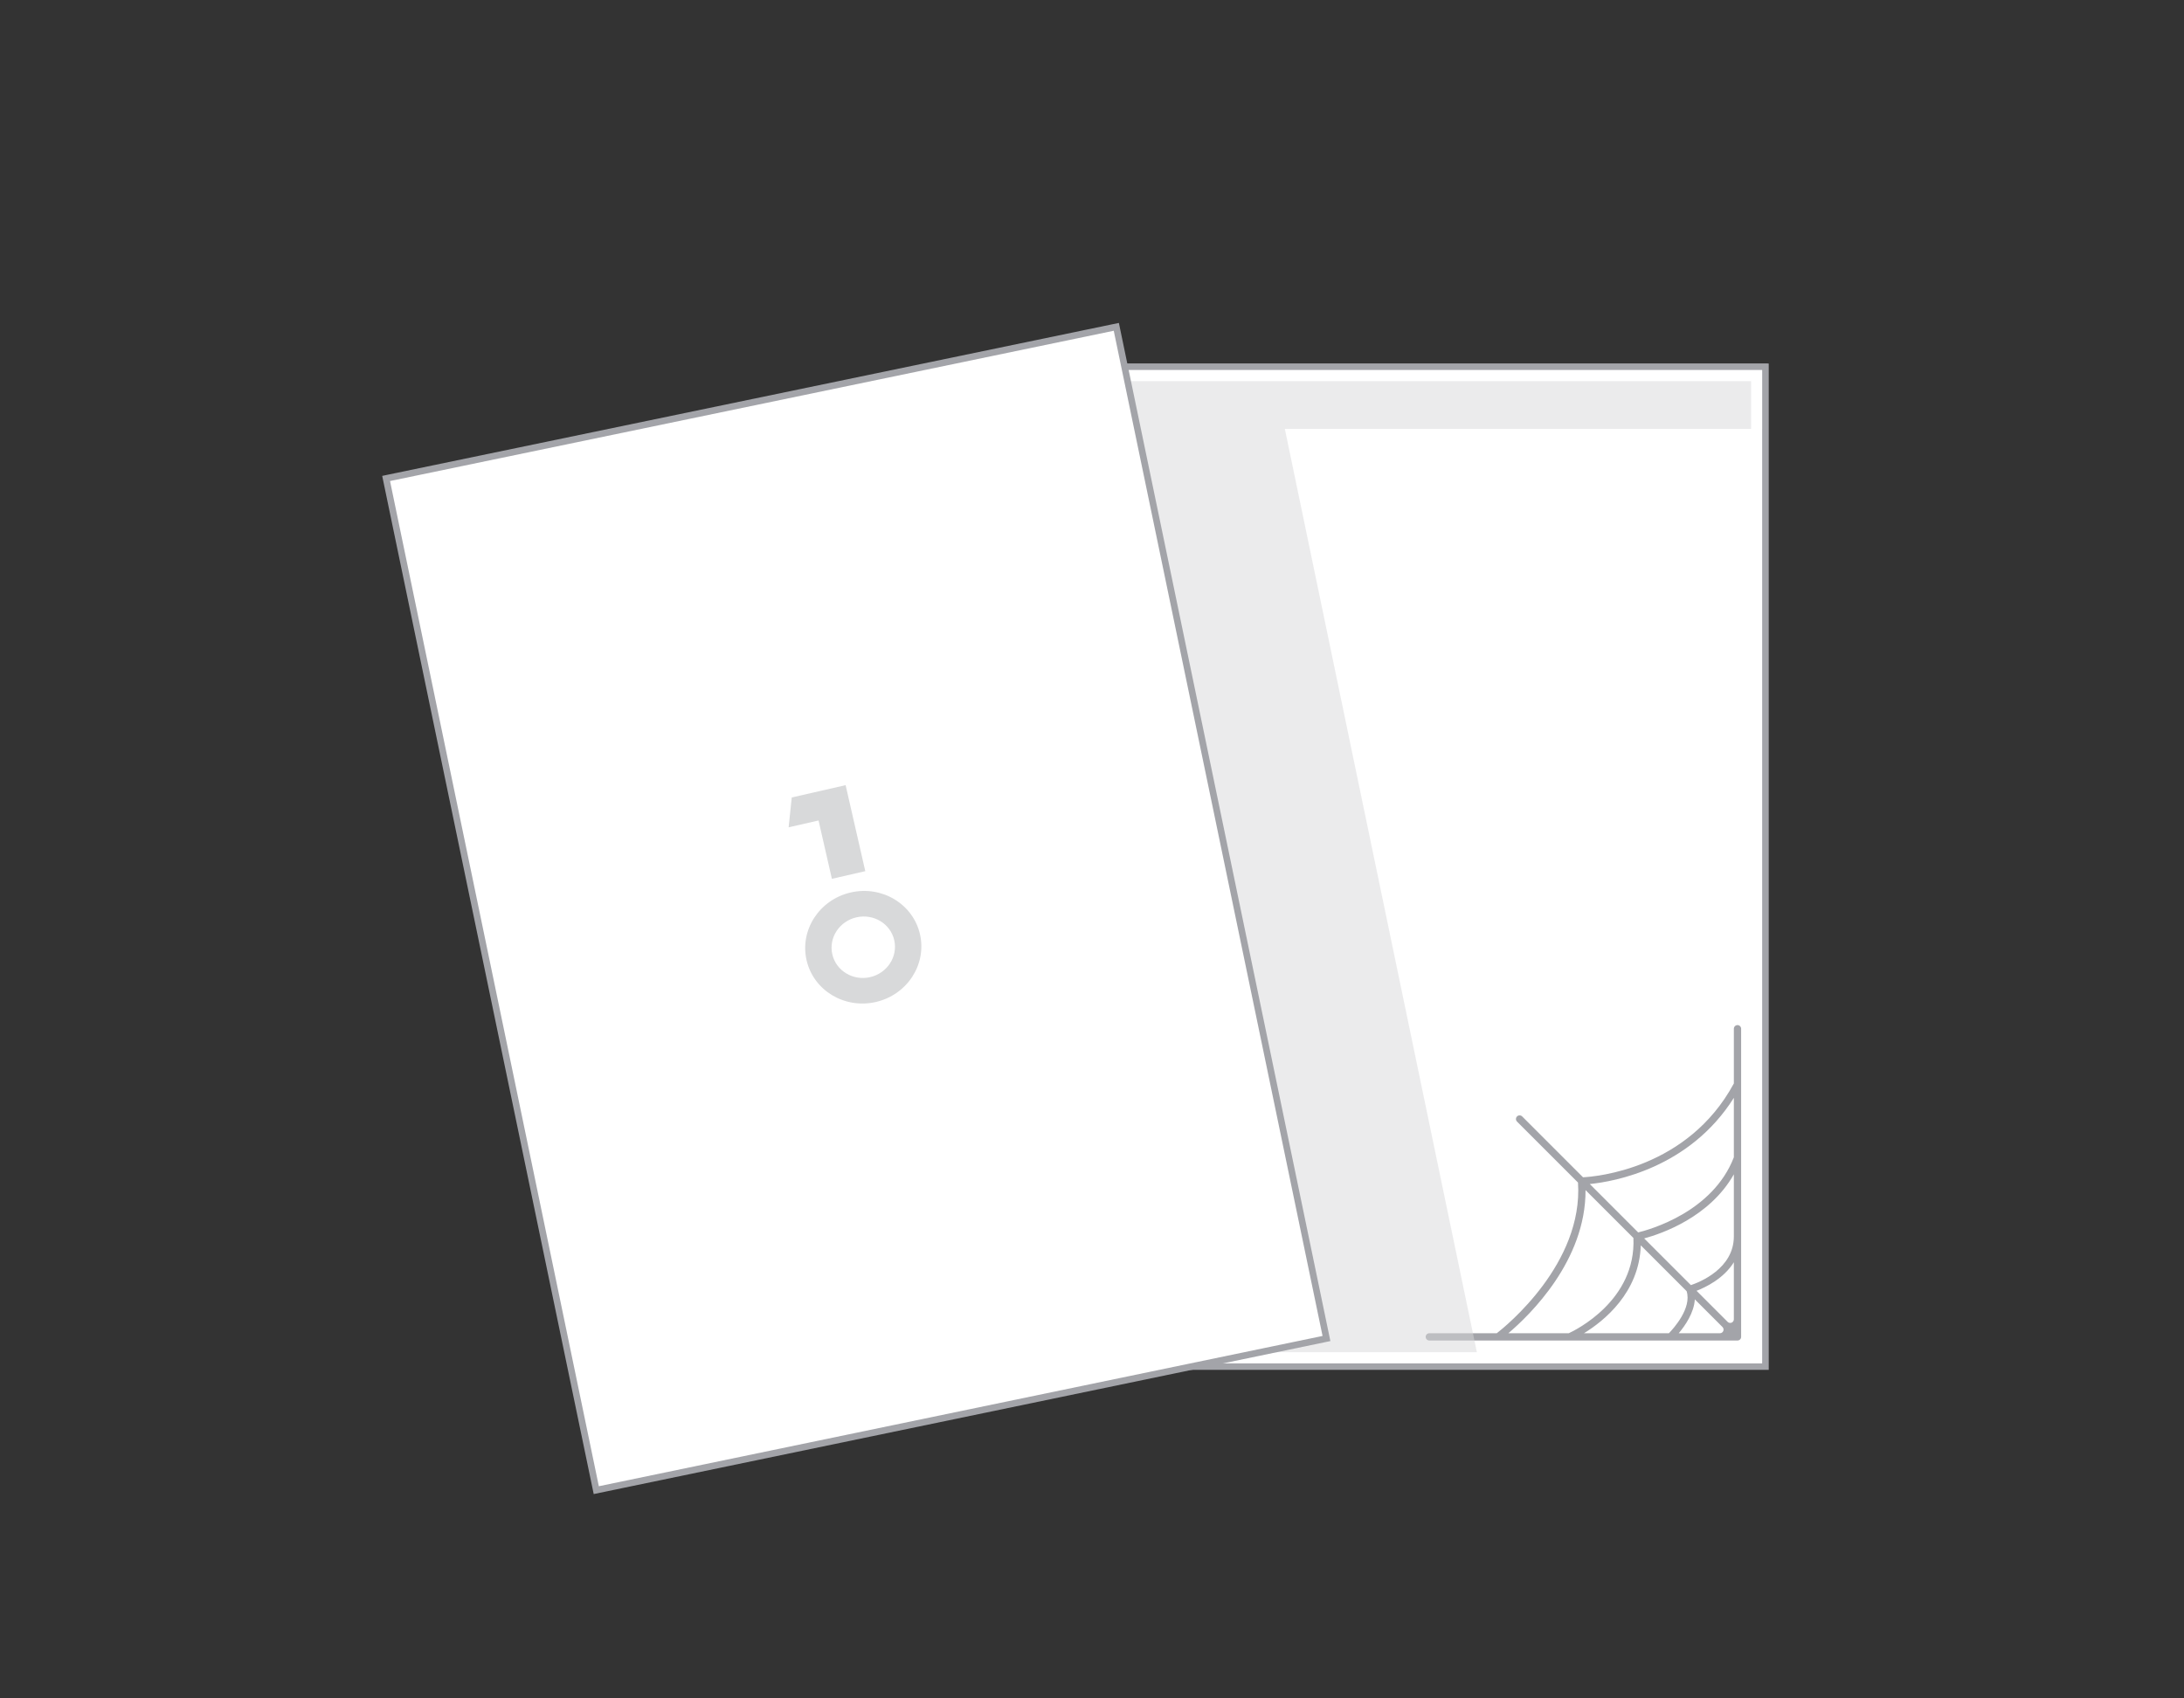 <svg width="360" height="280" viewBox="0 0 360 280" fill="none" xmlns="http://www.w3.org/2000/svg">
<rect x="0" y="0" width="360" height="280" fill="#333333" stroke="none"/>
<path d="M169 60H291.366V224.808H169V60Z" fill="white"/>
<path d="M290.458 61.023V224.744H169.184V61.023H290.458ZM291.55 59.931H168.092V225.836H291.55V59.931Z" fill="#A3A4A9"/>
<path d="M286.4 169C286.321 169 286.243 169.016 286.17 169.046C286.098 169.076 286.031 169.12 285.976 169.176C285.92 169.231 285.876 169.298 285.846 169.37C285.816 169.443 285.8 169.521 285.8 169.6V178.62C278.196 192.716 263.038 193.983 260.938 194.09L250.908 184.059C250.795 183.946 250.643 183.883 250.484 183.883C250.324 183.883 250.172 183.946 250.059 184.059C249.946 184.172 249.883 184.324 249.883 184.484C249.883 184.643 249.946 184.795 250.059 184.908L260.111 194.959C260.985 208.301 248.243 218.622 246.725 219.799H235.6C235.441 219.799 235.288 219.862 235.176 219.975C235.063 220.087 235 220.24 235 220.399V220.4C235 220.559 235.063 220.712 235.176 220.824C235.288 220.937 235.441 221 235.6 221H286.4C286.479 221 286.557 220.984 286.63 220.954C286.702 220.924 286.769 220.88 286.824 220.824C286.88 220.769 286.924 220.702 286.954 220.63C286.984 220.557 287 220.479 287 220.4V169.6C287 169.521 286.984 169.443 286.954 169.37C286.924 169.298 286.88 169.231 286.824 169.176C286.769 169.12 286.702 169.076 286.63 169.046C286.557 169.016 286.479 169 286.4 169ZM278.014 212.863C278.902 215.66 275.84 219.033 275.094 219.8H261.096C264.356 217.8 270.218 213.128 270.458 205.307L278.014 212.863ZM276.714 219.8C277.743 218.58 279.238 216.443 279.366 214.215L283.927 218.775C284.011 218.859 284.069 218.966 284.092 219.082C284.115 219.199 284.103 219.32 284.058 219.429C284.013 219.539 283.936 219.633 283.837 219.699C283.738 219.765 283.622 219.8 283.503 219.8H276.713H276.714ZM284.775 217.926L279.652 212.804C281.168 212.217 284.137 210.784 285.799 208.096V217.502C285.799 217.621 285.764 217.736 285.698 217.835C285.632 217.934 285.538 218.01 285.429 218.056C285.319 218.101 285.198 218.113 285.082 218.09C284.966 218.067 284.859 218.01 284.775 217.926ZM278.717 211.868L271.017 204.169C273.896 203.389 281.797 200.679 285.799 193.602V203.837C285.799 209.159 280.139 211.392 278.717 211.868ZM285.799 180.991V190.795C282.324 199.819 271.939 202.717 270.027 203.179L262.053 195.204C266.129 194.789 278.496 192.578 285.799 180.991ZM261.352 196.201L269.244 204.093C269.708 214.385 259.699 219.29 258.592 219.799H248.632C252.179 216.793 261.406 207.839 261.352 196.201Z" fill="#A3A4A9"/>
<path opacity="0.5" d="M290.458 61.023V70.703H211.787L243.817 224.741H180.47V70.703H169.184V61.023H290.458Z" fill="#D8D9DA"/>
<path d="M288.638 62.843V222.924H171.004V62.843H288.638ZM290.458 61.023H169.184V224.744H290.458V61.023Z" fill="white"/>
<path d="M63.645 78.882L184.008 53.89L218.639 220.68L98.276 245.67L63.645 78.882Z" fill="white"/>
<path fill-rule="evenodd" clip-rule="evenodd" d="M140.234 147.133C145.397 145.953 150.506 149.039 151.646 154.026C152.786 159.013 149.525 164.012 144.362 165.192C139.2 166.373 134.09 163.287 132.95 158.3C131.81 153.313 135.071 148.314 140.234 147.133ZM141.171 151.233C138.352 151.877 136.571 154.607 137.194 157.33C137.816 160.052 140.606 161.737 143.425 161.093C146.244 160.448 148.025 157.719 147.402 154.996C146.78 152.273 143.99 150.588 141.171 151.233ZM139.388 129.442L142.63 143.623L137.124 144.882L134.926 135.266L129.994 136.393L130.508 131.472L139.388 129.442Z" fill="#D8D9DA"/>
<path d="M183.584 54.529L218.004 220.247L98.71 245.023L64.29 79.305L183.584 54.53V54.529ZM184.431 53.237L183.362 53.459L64.068 78.23L63 78.457L63.222 79.527L97.642 245.245L97.863 246.314L98.932 246.092L218.226 221.315L219.294 221.093L219.072 220.025L184.652 54.307L184.431 53.237Z" fill="#A3A4A9"/>
</svg>
